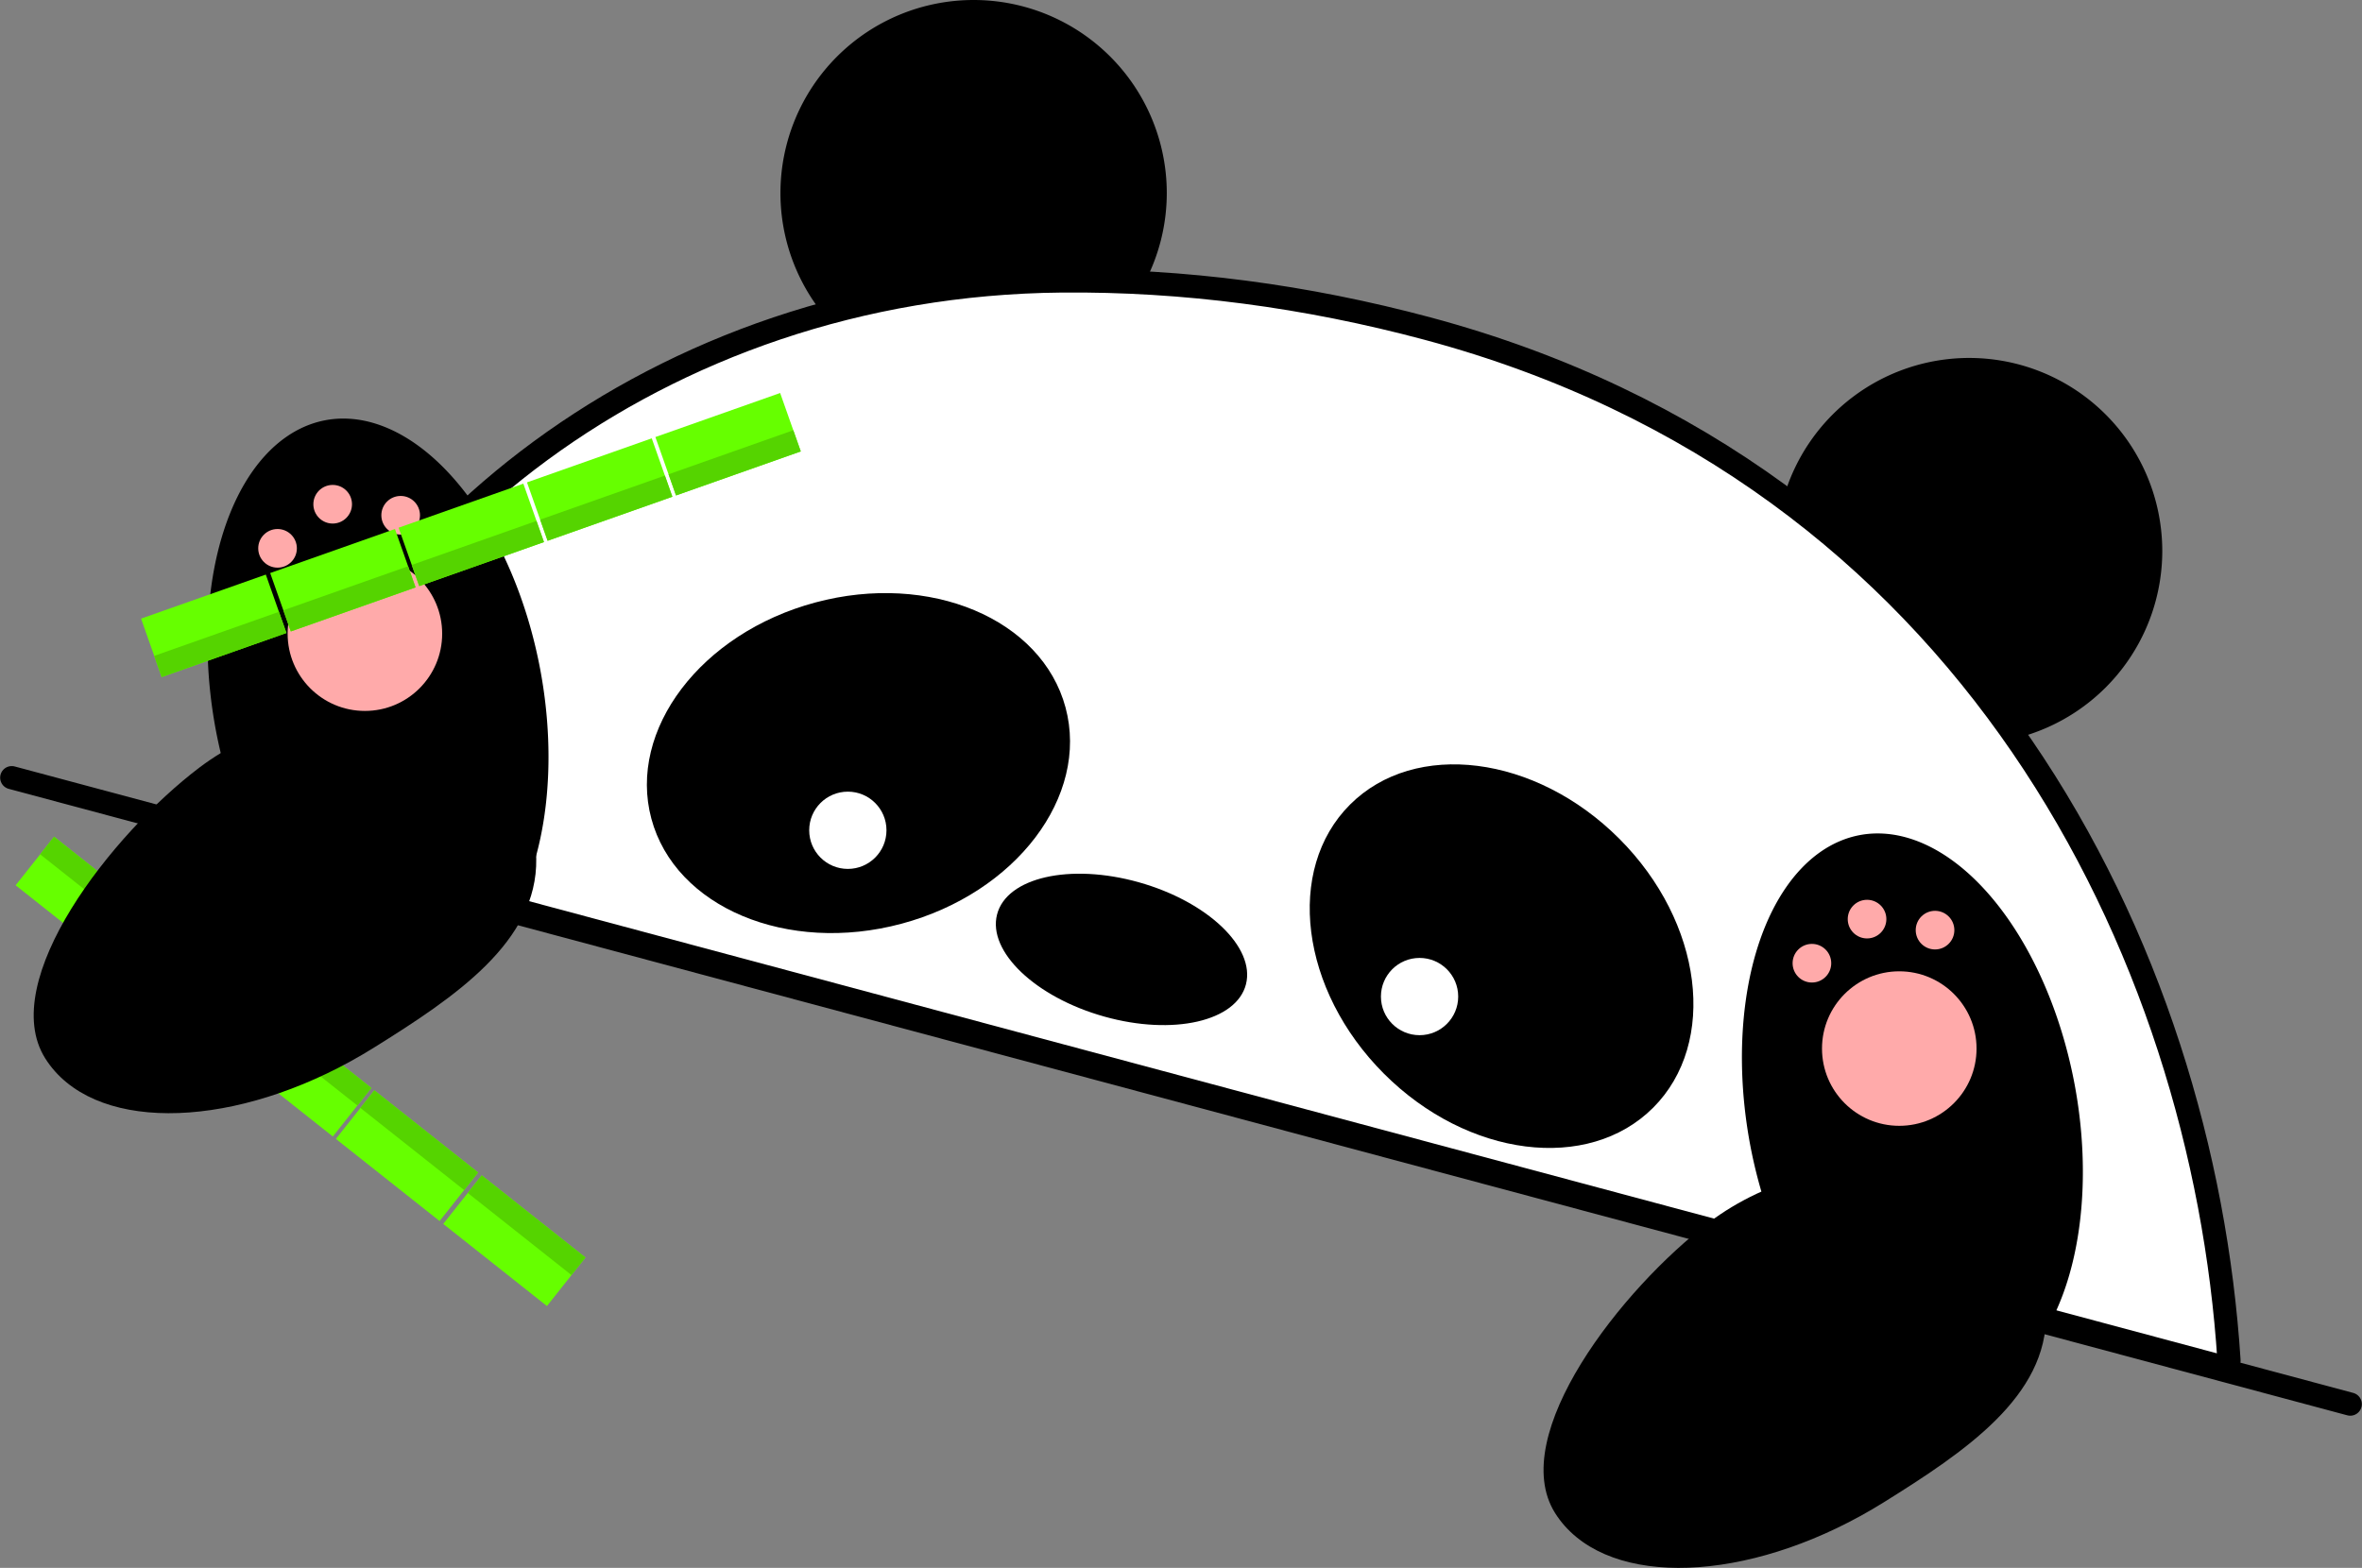 <svg xmlns="http://www.w3.org/2000/svg" xmlns:svg="http://www.w3.org/2000/svg" id="svg2" width="305.688" height="202.959" version="1.1" viewBox="0 0 305.688 202.959"><rect x="0" y="0" width="305.688" height="202.959" fill="#808080" stroke="none"/><g id="layer1" transform="translate(13.92,-815.78)" style="display:inline"><g id="g4222"><path id="path4138" d="M 123.476,99.789 C 71,100.272 30.495,134.002 20.461,171.451 c -0.073,0.328 -0.144,0.656 -0.213,0.984 l 253.98,68.055 c 0.112,-0.318 0.221,-0.636 0.328,-0.955 -3.379,-52.835 -33.561,-114.781 -103.728,-133.582 -15.748,-4.219 -31.583,-6.31 -47.353,-6.164 z" transform="translate(0,752.362)" style="opacity:1;fill:#fff;fill-opacity:1;stroke:#000;stroke-width:3;stroke-linecap:round;stroke-linejoin:round;stroke-miterlimit:4;stroke-dasharray:none;stroke-opacity:1"/><ellipse id="path4149" cx="359.91" cy="868.426" rx="16.726" ry="8.973" transform="matrix(0.963,0.27,-0.248,0.969,0,0)" style="opacity:1;fill:#000;fill-opacity:1;stroke:none;stroke-width:10;stroke-linecap:round;stroke-linejoin:round;stroke-miterlimit:4;stroke-dasharray:none;stroke-opacity:1"/><g id="g4175" transform="translate(-0.673,12.108)"><ellipse style="opacity:1;fill:#000;fill-opacity:1;stroke:none;stroke-width:15;stroke-linecap:round;stroke-linejoin:round;stroke-miterlimit:4;stroke-dasharray:none;stroke-opacity:1" id="path4161" cx="-139.176" cy="896.902" rx="27.747" ry="21.525" transform="matrix(0.966,-0.259,0.259,0.966,0,0)"/><circle style="opacity:1;fill:#fff;fill-opacity:1;stroke:none;stroke-width:15;stroke-linecap:round;stroke-linejoin:round;stroke-miterlimit:4;stroke-dasharray:none;stroke-opacity:1" id="path4167" cx="96.48" cy="911.151" r="5"/></g><g id="g4171" transform="translate(15.135,15.471)"><ellipse id="ellipse4165" cx="-770.411" cy="536.638" rx="27.747" ry="21.525" transform="matrix(-0.707,-0.707,-0.707,0.707,0,0)" style="opacity:1;fill:#000;fill-opacity:1;stroke:none;stroke-width:15;stroke-linecap:round;stroke-linejoin:round;stroke-miterlimit:4;stroke-dasharray:none;stroke-opacity:1"/><circle id="circle4169" cx="154.664" cy="929.313" r="5" style="opacity:1;fill:#fff;fill-opacity:1;stroke:none;stroke-width:15;stroke-linecap:round;stroke-linejoin:round;stroke-miterlimit:4;stroke-dasharray:none;stroke-opacity:1"/></g><path id="path4145" d="m 112.084,815.78 a 25,25 0 0 0 -25,25 25,25 0 0 0 5.551,15.693 c 9.663,-2.682 19.991,-4.222 30.842,-4.322 3.572,-0.033 7.146,0.055 10.723,0.25 a 25,25 0 0 0 2.885,-11.621 25,25 0 0 0 -25,-25 z" style="opacity:1;fill:#000;fill-opacity:1;stroke:none;stroke-width:11.118;stroke-linecap:round;stroke-linejoin:round;stroke-miterlimit:4;stroke-dasharray:none;stroke-opacity:1"/><path id="path4198" d="m 240.92,862.116 a 25,25 0 0 0 -24.016,18.125 c 12.06,8.908 22.043,19.506 30.127,31.092 a 25,25 0 0 0 18.889,-24.217 25,25 0 0 0 -25,-25 z" style="opacity:1;fill:#000;fill-opacity:1;stroke:none;stroke-width:15;stroke-linecap:round;stroke-linejoin:round;stroke-miterlimit:4;stroke-dasharray:none;stroke-opacity:1"/></g><path style="fill:none;fill-rule:evenodd;stroke:#000;stroke-width:3;stroke-linecap:round;stroke-linejoin:round;stroke-miterlimit:4;stroke-dasharray:none;stroke-opacity:1" id="path4309" d="M 290.247,997.542 -12.4,916.448"/></g><g id="layer2" transform="translate(13.92,-63.418)" style="display:inline"><g id="g4251" transform="translate(0,-752.362)"><path style="opacity:1;fill:#000;fill-opacity:1;stroke:none;stroke-width:15;stroke-linecap:round;stroke-linejoin:round;stroke-miterlimit:4;stroke-dasharray:none;stroke-opacity:1" id="path4241" d="m 228.905,923.67 a 36.827,21.357 79.346 0 0 -2.131,0.213 36.827,21.357 79.346 0 0 -14.18,40.141 36.827,21.357 79.346 0 0 5.021,15.24 l 33.17,8.889 a 36.827,21.357 79.346 0 0 3.785,-32.025 36.827,21.357 79.346 0 0 -25.666,-32.457 z"/><circle id="path4243" cx="231.882" cy="951.516" r="10" style="opacity:1;fill:#faa;fill-opacity:1;stroke:none;stroke-width:15;stroke-linecap:round;stroke-linejoin:round;stroke-miterlimit:4;stroke-dasharray:none;stroke-opacity:1"/><circle id="path4245" cx="227.712" cy="934.759" r="2.5" style="opacity:1;fill:#faa;fill-opacity:1;stroke:none;stroke-width:15;stroke-linecap:round;stroke-linejoin:round;stroke-miterlimit:4;stroke-dasharray:none;stroke-opacity:1"/><circle style="opacity:1;fill:#faa;fill-opacity:1;stroke:none;stroke-width:15;stroke-linecap:round;stroke-linejoin:round;stroke-miterlimit:4;stroke-dasharray:none;stroke-opacity:1" id="circle4247" cx="236.511" cy="936.186" r="2.5"/><circle id="circle4249" cx="220.577" cy="940.467" r="2.5" style="opacity:1;fill:#faa;fill-opacity:1;stroke:none;stroke-width:15;stroke-linecap:round;stroke-linejoin:round;stroke-miterlimit:4;stroke-dasharray:none;stroke-opacity:1"/></g><g id="g4567"><g style="opacity:1" id="g4258" transform="translate(-198.577,-806.068)"><path style="opacity:1;fill:#000;fill-opacity:1;stroke:none;stroke-width:15;stroke-linecap:round;stroke-linejoin:round;stroke-miterlimit:4;stroke-dasharray:none;stroke-opacity:1" id="path4260" d="m 228.905,923.67 a 36.827,21.357 79.346 0 0 -2.131,0.213 36.827,21.357 79.346 0 0 -14.18,40.141 36.827,21.357 79.346 0 0 5.021,15.24 l 33.17,8.889 a 36.827,21.357 79.346 0 0 3.785,-32.025 36.827,21.357 79.346 0 0 -25.666,-32.457 z"/><circle id="circle4262" cx="231.882" cy="951.516" r="10" style="opacity:1;fill:#faa;fill-opacity:1;stroke:none;stroke-width:15;stroke-linecap:round;stroke-linejoin:round;stroke-miterlimit:4;stroke-dasharray:none;stroke-opacity:1"/><circle id="circle4264" cx="227.712" cy="934.759" r="2.5" style="opacity:1;fill:#faa;fill-opacity:1;stroke:none;stroke-width:15;stroke-linecap:round;stroke-linejoin:round;stroke-miterlimit:4;stroke-dasharray:none;stroke-opacity:1"/><circle style="opacity:1;fill:#faa;fill-opacity:1;stroke:none;stroke-width:15;stroke-linecap:round;stroke-linejoin:round;stroke-miterlimit:4;stroke-dasharray:none;stroke-opacity:1" id="circle4266" cx="236.511" cy="936.186" r="2.5"/><circle id="circle4268" cx="220.577" cy="940.467" r="2.5" style="opacity:1;fill:#faa;fill-opacity:1;stroke:none;stroke-width:15;stroke-linecap:round;stroke-linejoin:round;stroke-miterlimit:4;stroke-dasharray:none;stroke-opacity:1"/></g><g id="g4472" transform="matrix(0.943,-0.333,0.333,0.943,-41.219,7.033)"><g id="g4444" transform="translate(0,-0.119)"><rect id="rect4440" width="17.122" height="8.018" x="-2.485" y="143.956" style="opacity:1;fill:#6f0;fill-opacity:1;stroke:none;stroke-width:3;stroke-linecap:round;stroke-linejoin:round;stroke-miterlimit:4;stroke-dasharray:none;stroke-opacity:1"/><rect style="opacity:1;fill:#55d400;fill-opacity:1;stroke:none;stroke-width:3;stroke-linecap:round;stroke-linejoin:round;stroke-miterlimit:4;stroke-dasharray:none;stroke-opacity:1" id="rect4442" width="17.122" height="2.904" x="-2.485" y="149.069"/></g><g id="g4448" transform="translate(17.722,-0.119)"><rect style="opacity:1;fill:#6f0;fill-opacity:1;stroke:none;stroke-width:3;stroke-linecap:round;stroke-linejoin:round;stroke-miterlimit:4;stroke-dasharray:none;stroke-opacity:1" id="rect4450" width="17.122" height="8.018" x="-2.485" y="143.956"/><rect id="rect4452" width="17.122" height="2.904" x="-2.485" y="149.069" style="opacity:1;fill:#55d400;fill-opacity:1;stroke:none;stroke-width:3;stroke-linecap:round;stroke-linejoin:round;stroke-miterlimit:4;stroke-dasharray:none;stroke-opacity:1"/></g><g id="g4454" transform="translate(35.344,-0.119)"><rect id="rect4456" width="17.122" height="8.018" x="-2.485" y="143.956" style="opacity:1;fill:#6f0;fill-opacity:1;stroke:none;stroke-width:3;stroke-linecap:round;stroke-linejoin:round;stroke-miterlimit:4;stroke-dasharray:none;stroke-opacity:1"/><rect style="opacity:1;fill:#55d400;fill-opacity:1;stroke:none;stroke-width:3;stroke-linecap:round;stroke-linejoin:round;stroke-miterlimit:4;stroke-dasharray:none;stroke-opacity:1" id="rect4458" width="17.122" height="2.904" x="-2.485" y="149.069"/></g><g id="g4460" transform="translate(52.966,-0.119)"><rect style="opacity:1;fill:#6f0;fill-opacity:1;stroke:none;stroke-width:3;stroke-linecap:round;stroke-linejoin:round;stroke-miterlimit:4;stroke-dasharray:none;stroke-opacity:1" id="rect4462" width="17.122" height="8.018" x="-2.485" y="143.956"/><rect id="rect4464" width="17.122" height="2.904" x="-2.485" y="149.069" style="opacity:1;fill:#55d400;fill-opacity:1;stroke:none;stroke-width:3;stroke-linecap:round;stroke-linejoin:round;stroke-miterlimit:4;stroke-dasharray:none;stroke-opacity:1"/></g><g id="g4466" transform="translate(70.588,-0.119)"><rect id="rect4468" width="17.122" height="8.018" x="-2.485" y="143.956" style="opacity:1;fill:#6f0;fill-opacity:1;stroke:none;stroke-width:3;stroke-linecap:round;stroke-linejoin:round;stroke-miterlimit:4;stroke-dasharray:none;stroke-opacity:1"/><rect style="opacity:1;fill:#55d400;fill-opacity:1;stroke:none;stroke-width:3;stroke-linecap:round;stroke-linejoin:round;stroke-miterlimit:4;stroke-dasharray:none;stroke-opacity:1" id="rect4470" width="17.122" height="2.904" x="-2.485" y="149.069"/></g></g></g></g><g id="layer3" transform="translate(13.92,-63.418)" style="display:inline"><path id="path4285" d="m 188.603,260.962 c -0.479,-0.537 -0.908,-1.108 -1.285,-1.713 -6.238,-10.01 8.646,-29.035 19.958,-37.603 7.45,-5.643 18.494,-8.779 27.399,-5.943 7.631,2.43 16.087,9.726 16.21,17.734 0.165,10.748 -10.493,17.896 -21.017,24.459 -16.052,10.004 -33.889,11.33 -41.265,3.067 z" style="opacity:1;fill:#000;fill-opacity:1;stroke:none;stroke-width:15;stroke-linecap:round;stroke-linejoin:round;stroke-miterlimit:4;stroke-dasharray:none;stroke-opacity:1"/><g id="g4643"><g id="g4535" transform="matrix(-0.784,-0.621,0.621,-0.784,-34.405,343.712)" style="display:inline"><g id="g4537" transform="translate(0,-0.119)"><rect style="opacity:1;fill:#6f0;fill-opacity:1;stroke:none;stroke-width:3;stroke-linecap:round;stroke-linejoin:round;stroke-miterlimit:4;stroke-dasharray:none;stroke-opacity:1" id="rect4539" width="17.122" height="8.018" x="-2.485" y="143.956"/><rect id="rect4541" width="17.122" height="2.904" x="-2.485" y="149.069" style="opacity:1;fill:#55d400;fill-opacity:1;stroke:none;stroke-width:3;stroke-linecap:round;stroke-linejoin:round;stroke-miterlimit:4;stroke-dasharray:none;stroke-opacity:1"/></g><g id="g4543" transform="translate(17.722,-0.119)"><rect id="rect4545" width="17.122" height="8.018" x="-2.485" y="143.956" style="opacity:1;fill:#6f0;fill-opacity:1;stroke:none;stroke-width:3;stroke-linecap:round;stroke-linejoin:round;stroke-miterlimit:4;stroke-dasharray:none;stroke-opacity:1"/><rect style="opacity:1;fill:#55d400;fill-opacity:1;stroke:none;stroke-width:3;stroke-linecap:round;stroke-linejoin:round;stroke-miterlimit:4;stroke-dasharray:none;stroke-opacity:1" id="rect4547" width="17.122" height="2.904" x="-2.485" y="149.069"/></g><g id="g4549" transform="translate(35.344,-0.119)"><rect style="opacity:1;fill:#6f0;fill-opacity:1;stroke:none;stroke-width:3;stroke-linecap:round;stroke-linejoin:round;stroke-miterlimit:4;stroke-dasharray:none;stroke-opacity:1" id="rect4551" width="17.122" height="8.018" x="-2.485" y="143.956"/><rect id="rect4553" width="17.122" height="2.904" x="-2.485" y="149.069" style="opacity:1;fill:#55d400;fill-opacity:1;stroke:none;stroke-width:3;stroke-linecap:round;stroke-linejoin:round;stroke-miterlimit:4;stroke-dasharray:none;stroke-opacity:1"/></g><g id="g4555" transform="translate(52.966,-0.119)"><rect id="rect4557" width="17.122" height="8.018" x="-2.485" y="143.956" style="opacity:1;fill:#6f0;fill-opacity:1;stroke:none;stroke-width:3;stroke-linecap:round;stroke-linejoin:round;stroke-miterlimit:4;stroke-dasharray:none;stroke-opacity:1"/><rect style="opacity:1;fill:#55d400;fill-opacity:1;stroke:none;stroke-width:3;stroke-linecap:round;stroke-linejoin:round;stroke-miterlimit:4;stroke-dasharray:none;stroke-opacity:1" id="rect4559" width="17.122" height="2.904" x="-2.485" y="149.069"/></g><g id="g4561" transform="translate(70.588,-0.119)"><rect style="opacity:1;fill:#6f0;fill-opacity:1;stroke:none;stroke-width:3;stroke-linecap:round;stroke-linejoin:round;stroke-miterlimit:4;stroke-dasharray:none;stroke-opacity:1" id="rect4563" width="17.122" height="8.018" x="-2.485" y="143.956"/><rect id="rect4565" width="17.122" height="2.904" x="-2.485" y="149.069" style="opacity:1;fill:#55d400;fill-opacity:1;stroke:none;stroke-width:3;stroke-linecap:round;stroke-linejoin:round;stroke-miterlimit:4;stroke-dasharray:none;stroke-opacity:1"/></g></g><path id="path4307" d="m -6.801,202.105 c -0.479,-0.537 -0.908,-1.108 -1.285,-1.713 -6.238,-10.01 8.646,-29.035 19.958,-37.603 7.45,-5.643 18.494,-8.779 27.399,-5.943 7.631,2.43 16.087,9.726 16.21,17.734 0.165,10.748 -10.493,17.896 -21.017,24.459 -16.052,10.004 -33.889,11.33 -41.265,3.067 z" style="opacity:1;fill:#000;fill-opacity:1;stroke:none;stroke-width:15;stroke-linecap:round;stroke-linejoin:round;stroke-miterlimit:4;stroke-dasharray:none;stroke-opacity:1"/></g></g></svg>